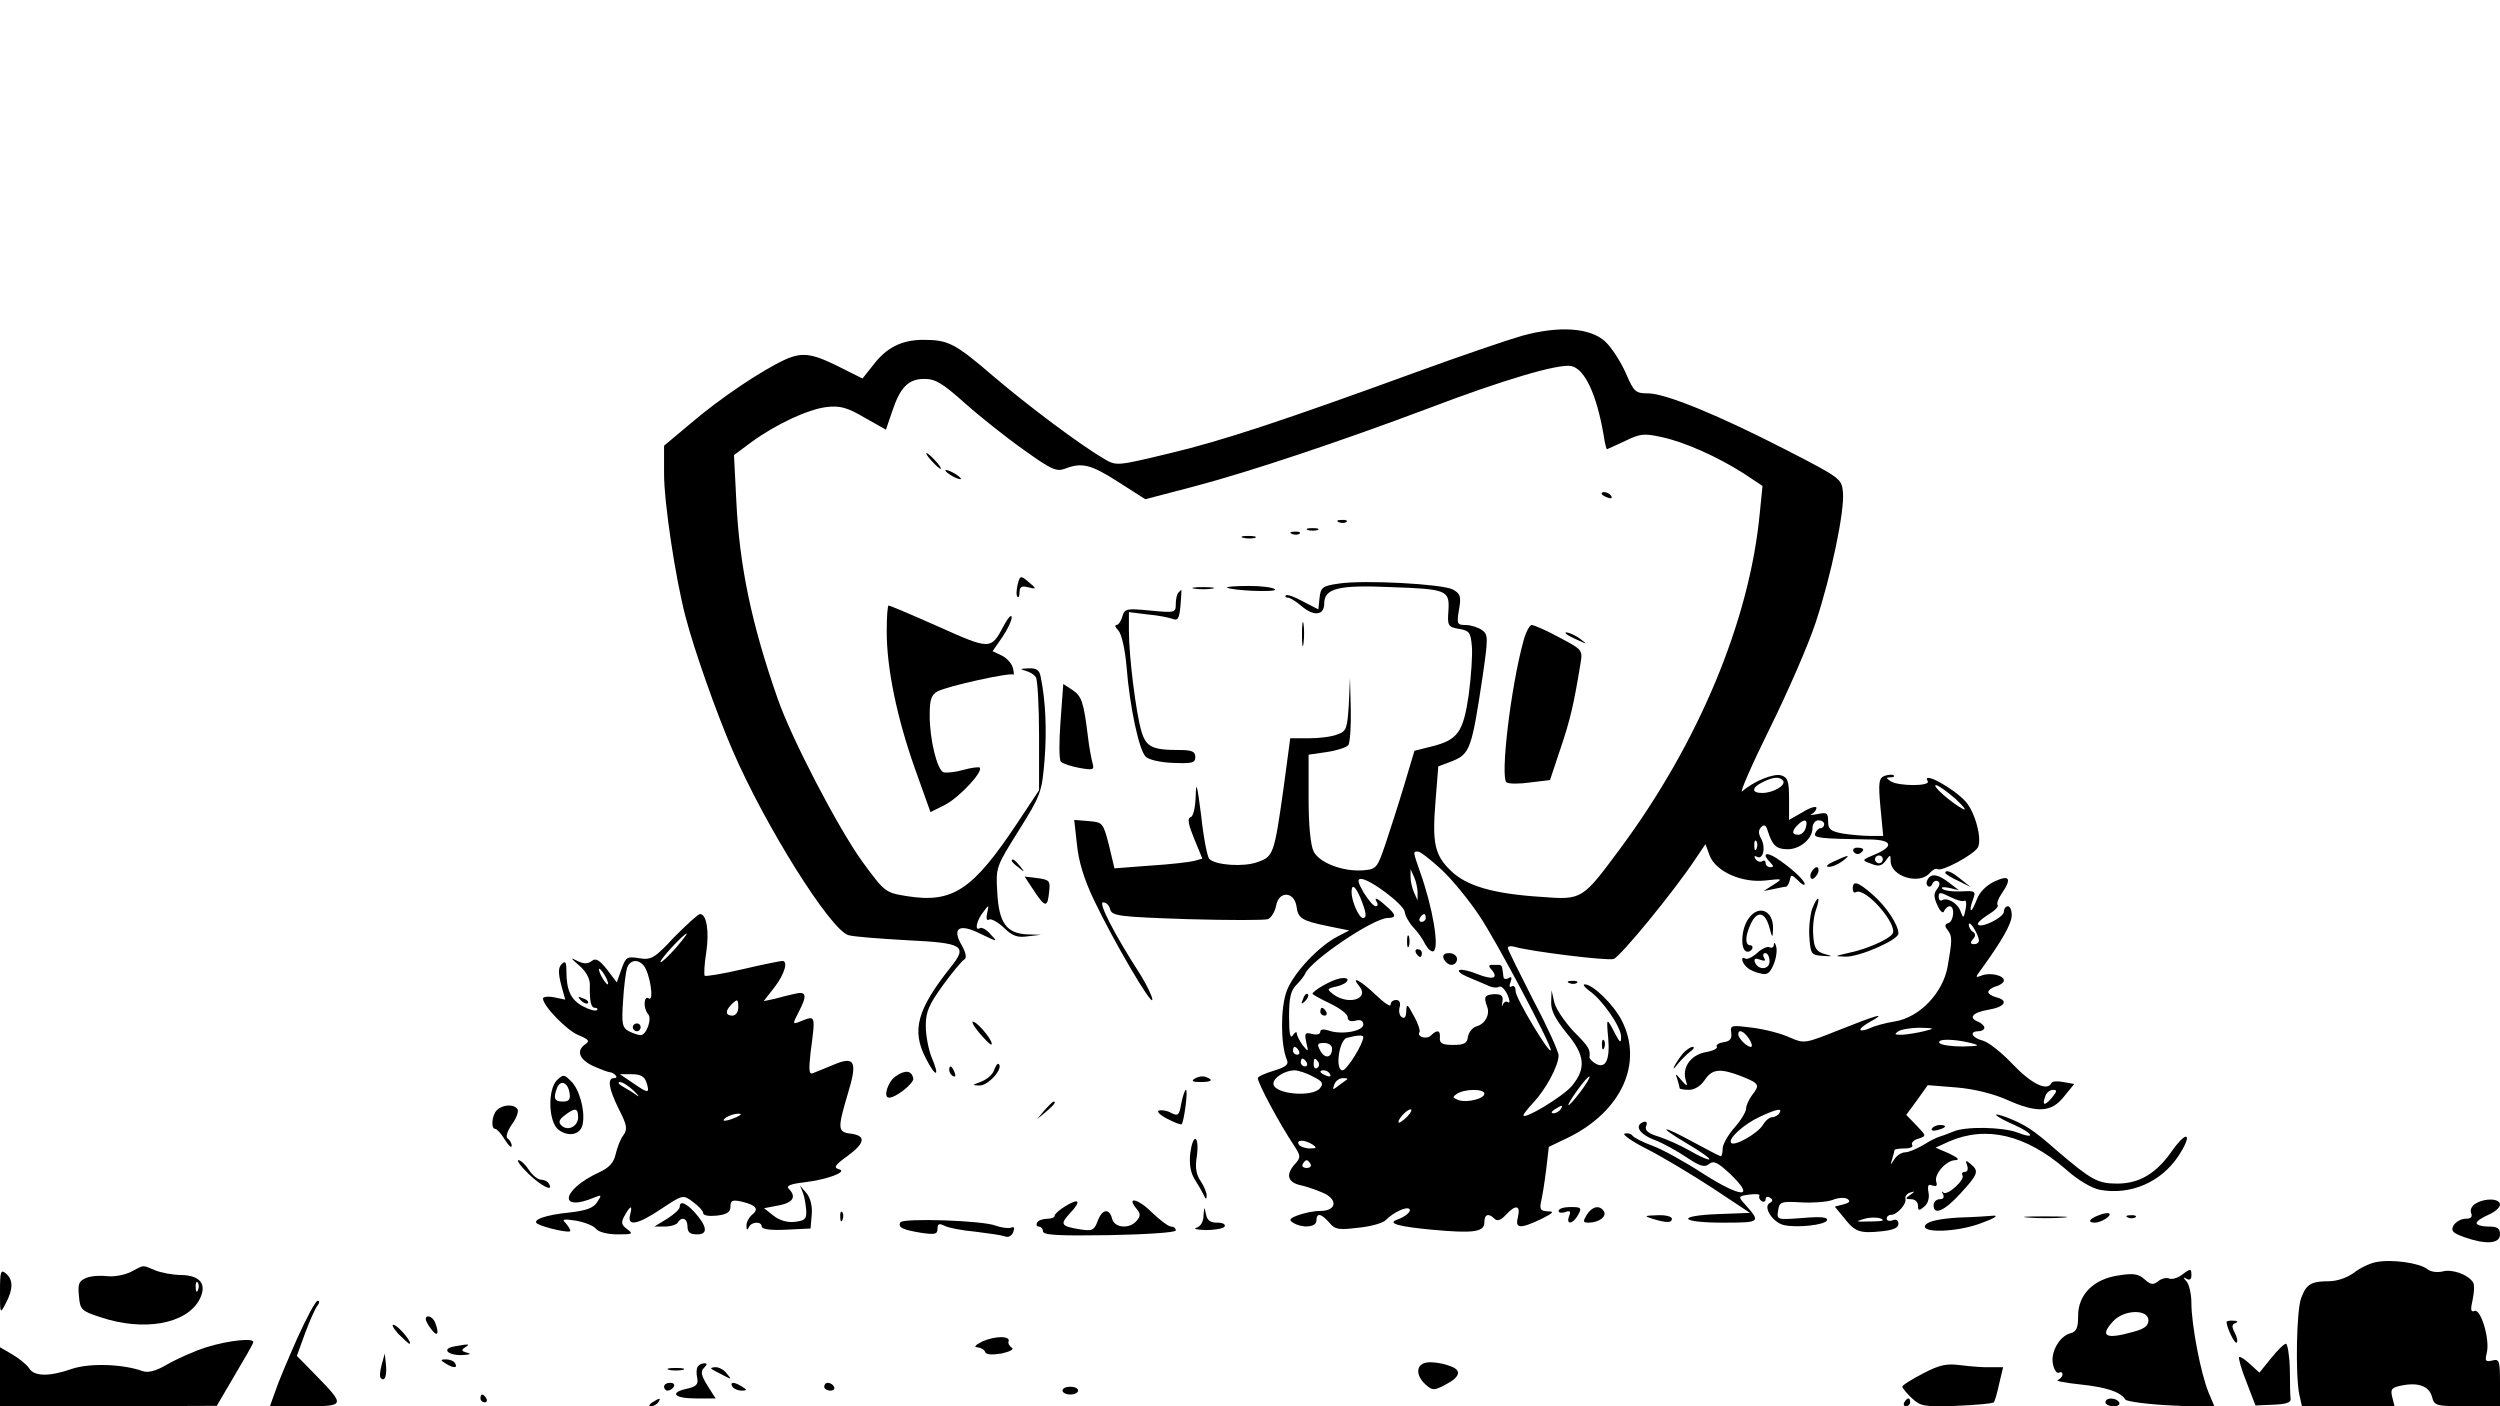 <?xml version="1.0" standalone="no"?>
<!DOCTYPE svg PUBLIC "-//W3C//DTD SVG 20010904//EN"
 "http://www.w3.org/TR/2001/REC-SVG-20010904/DTD/svg10.dtd">
<svg version="1.0" xmlns="http://www.w3.org/2000/svg"
 width="640pt" height="360pt" viewBox="0 0 640 360"
 preserveAspectRatio="xMidYMid meet">

<g transform="translate(0,360) scale(0.1,-0.1)"
fill="#000000" stroke="none">
<path d="M3895 2740 c-38 -11 -158 -52 -265 -91 -343 -125 -502 -178 -638
-210 -133 -32 -134 -32 -165 -14 -63 37 -195 136 -283 211 -99 85 -116 94
-180 94 -56 0 -95 -20 -129 -65 l-27 -34 -40 20 c-87 45 -111 49 -157 29 -61
-28 -167 -99 -243 -164 l-68 -57 0 -72 c0 -74 29 -267 55 -366 22 -85 79 -246
120 -341 83 -193 251 -461 297 -474 13 -4 80 -9 150 -13 145 -7 156 -14 111
-70 -85 -107 -100 -161 -63 -232 26 -51 37 -49 15 2 -8 20 -15 56 -15 81 0 36
8 54 44 104 24 33 49 63 55 66 6 4 4 17 -7 36 -26 45 -6 57 49 29 44 -21 44
-21 25 -1 -10 12 -23 19 -27 16 -15 -9 -9 20 8 41 15 20 15 20 10 -3 -3 -13
-1 -20 5 -16 5 3 22 -6 38 -21 21 -21 35 -26 61 -22 l34 4 -36 1 c-53 3 -72
30 -76 108 -4 64 -3 65 55 158 57 91 59 98 66 179 6 77 3 153 -10 215 -3 17
-11 22 -32 21 -21 -1 -22 -2 -7 -6 11 -3 23 -10 27 -17 4 -6 8 -73 8 -150 l0
-139 -55 -83 c-115 -173 -166 -207 -284 -188 -55 9 -56 10 -114 89 -63 88
-181 315 -216 416 -67 191 -98 340 -106 506 l-6 118 43 32 c64 47 146 85 194
91 34 4 53 -1 97 -27 l55 -31 16 47 c21 63 42 83 83 83 28 0 47 -12 103 -62
38 -34 106 -88 150 -119 71 -51 84 -57 106 -49 44 17 67 11 137 -34 l69 -44
126 33 c144 38 376 116 597 199 194 74 334 115 367 109 35 -7 65 -72 83 -175
3 -21 7 -38 9 -38 1 0 22 10 46 21 39 19 49 20 94 10 60 -13 142 -50 210 -93
l48 -32 -7 -70 c-26 -275 -157 -588 -357 -858 -98 -132 -97 -132 -203 -124
-123 8 -191 28 -231 67 -41 40 -48 69 -39 179 l7 88 37 14 c44 18 49 33 76
213 15 103 15 110 -1 122 -10 7 -29 13 -42 13 -22 0 -23 3 -17 39 6 34 4 41
-16 52 -27 14 -227 25 -292 15 -42 -6 -46 -10 -49 -37 l-3 -29 -39 20 c-21 12
-41 19 -44 16 -3 -3 -1 -6 5 -6 5 0 20 -9 33 -20 33 -29 60 -26 60 5 0 39 37
48 170 42 145 -5 151 -8 148 -60 -3 -39 -1 -42 27 -47 27 -4 30 -10 33 -45 2
-21 -2 -77 -8 -123 -14 -97 -28 -116 -95 -133 l-44 -11 -26 -87 c-14 -47 -36
-115 -48 -151 -21 -62 -23 -65 -57 -68 -52 -4 -112 19 -127 48 -8 16 -13 67
-13 136 l0 112 48 7 c26 4 50 12 54 18 4 7 7 48 6 92 l-2 80 -3 -68 c-4 -62
-6 -69 -29 -77 -14 -6 -47 -10 -73 -10 l-48 0 -17 -127 c-24 -170 -26 -176
-67 -190 -35 -13 -107 -8 -123 8 -5 4 -15 54 -21 111 -10 78 -13 91 -14 51 -1
-30 -6 -53 -13 -55 -9 -3 -6 -18 9 -55 l21 -51 -21 -6 c-12 -3 -63 -9 -113
-12 l-91 -7 -14 59 c-15 58 -16 59 -52 62 l-37 3 7 -63 c4 -42 18 -89 44 -143
49 -103 149 -274 149 -254 0 8 -14 37 -30 63 -69 107 -109 186 -96 186 8 0 16
-8 18 -18 5 -17 22 -19 197 -25 106 -3 199 -3 207 0 8 3 18 19 21 35 7 38 46
36 52 -2 4 -31 13 -37 81 -51 l54 -11 -29 -15 c-49 -25 -114 -94 -131 -140
-16 -42 -16 -136 0 -175 6 -13 -1 -19 -33 -29 -23 -7 -41 -15 -41 -19 0 -13
55 -116 93 -173 17 -26 17 -30 3 -46 -26 -28 -20 -49 17 -56 17 -4 44 -14 59
-21 34 -18 27 -44 -12 -44 -16 0 -41 -5 -57 -11 -22 -8 -24 -12 -13 -19 24
-15 60 -12 60 5 0 21 12 19 33 -5 15 -18 24 -19 74 -13 32 3 64 12 71 20 20
20 53 35 60 28 6 -6 -10 -20 -33 -28 -23 -9 6 -17 90 -25 108 -10 135 -6 135
19 0 21 11 24 26 9 7 -7 16 -4 29 10 25 27 38 25 31 -5 -8 -30 4 -32 59 -6 32
16 35 20 17 20 -18 1 -21 5 -17 24 3 12 9 49 13 81 l7 60 52 25 c134 67 190
189 135 298 -21 41 -74 93 -95 93 -6 0 -1 -7 11 -16 34 -23 82 -93 82 -118 0
-18 -3 -16 -16 9 -21 41 -22 41 -17 -12 5 -57 -7 -80 -32 -66 -9 5 -16 13 -16
16 3 20 -2 28 -41 67 -22 24 -45 57 -49 74 l-7 31 -1 -30 c-1 -22 11 -44 39
-79 48 -57 51 -91 14 -136 -24 -28 -124 -88 -124 -75 0 3 12 18 26 33 31 33
64 94 64 120 0 10 -29 74 -65 142 -35 69 -65 129 -65 133 0 5 8 6 18 3 42 -12
236 -36 253 -31 17 6 153 171 210 257 l25 37 11 -30 c16 -40 82 -70 143 -63
44 5 45 5 20 -11 l-25 -16 25 5 c14 3 28 6 32 6 3 0 8 8 10 17 3 15 4 15 21
-1 9 -10 17 -14 17 -9 0 10 -37 43 -72 66 -28 18 -38 11 -16 -11 9 -9 9 -12 0
-12 -7 0 -12 5 -12 11 0 5 -4 8 -9 4 -5 -3 -13 0 -17 6 -4 7 -3 9 3 6 16 -10
24 22 12 45 -8 14 -8 23 0 31 7 7 12 5 16 -9 12 -38 22 -47 48 -48 33 -2 67
26 67 54 0 11 7 20 15 20 8 0 15 -4 15 -10 0 -5 -4 -10 -9 -10 -5 0 -11 -6
-14 -13 -5 -12 9 -14 135 -16 60 0 69 -16 21 -37 -38 -16 -38 -16 -13 -25 19
-8 27 -6 37 7 12 17 13 17 13 0 0 -40 74 -62 100 -31 7 8 16 13 20 10 11 -7
91 36 103 55 12 20 -6 89 -30 117 -31 35 -115 81 -98 53 8 -13 -75 -13 -95 0
-12 8 -12 10 -1 10 8 0 12 2 9 5 -3 3 -13 2 -23 -1 -15 -6 -17 -16 -11 -81 l7
-73 -33 0 c-18 0 -50 3 -70 6 -32 6 -38 11 -38 31 0 22 -3 24 -27 19 -16 -3
-22 -3 -15 0 6 3 12 10 12 16 0 5 -16 1 -35 -11 l-35 -20 0 54 c0 44 -3 55
-20 60 -19 6 -71 -15 -100 -41 -8 -7 23 65 70 160 47 95 100 217 118 272 40
121 74 284 70 333 -3 35 -5 37 -143 108 -175 90 -309 145 -355 146 -33 0 -37
3 -58 52 -13 29 -36 65 -52 80 -38 36 -118 42 -215 15z m670 -1139 c7 -12 -26
-31 -54 -31 -28 0 -27 14 2 28 28 14 44 14 52 3z m441 -46 c21 -20 30 -31 19
-26 -30 16 -81 61 -69 61 6 0 28 -16 50 -35z m-383 -73 c-2 -10 -11 -19 -19
-19 -17 0 -18 9 -2 25 17 17 27 15 21 -6z m-126 -54 c-3 -8 -6 -5 -6 6 -1 11
2 17 5 13 3 -3 4 -12 1 -19z m-807 -54 c28 -26 71 -79 97 -118 45 -67 183
-328 183 -344 -1 -16 -90 133 -90 150 0 11 -4 16 -10 13 -6 -4 -7 1 -3 11 4
12 3 15 -5 10 -7 -4 -13 -2 -13 3 -1 6 -2 16 -3 21 0 6 -4 10 -8 10 -5 0 -13
0 -19 0 -8 0 -9 -4 0 -13 18 -22 2 -26 -36 -11 -19 8 -40 13 -46 11 -7 -2 2
-10 18 -17 17 -7 40 -17 52 -22 11 -6 25 -8 31 -4 5 3 14 -6 21 -20 6 -14 7
-23 2 -20 -5 4 -11 1 -14 -6 -2 -7 -3 -4 -1 7 3 16 -2 20 -21 20 -25 -2 -27
-7 -18 -32 8 -20 -5 -44 -26 -50 -11 -3 -21 -15 -23 -27 -2 -17 -10 -21 -38
-21 -27 0 -35 4 -34 18 2 20 -7 22 -23 6 -11 -11 -37 -3 -29 9 2 4 -4 23 -15
42 -16 30 -18 32 -19 12 0 -14 -4 -21 -11 -16 -6 3 -9 15 -6 25 3 12 0 19 -9
19 -8 0 -14 -5 -14 -12 0 -7 -17 5 -38 25 -37 36 -67 52 -42 22 26 -32 -27
-49 -66 -21 -18 14 -18 15 9 21 32 8 37 26 6 20 -21 -4 -69 -32 -69 -39 0 -2
20 -13 45 -25 25 -12 45 -27 45 -35 0 -9 7 -12 20 -9 13 4 20 0 20 -10 0 -17
-57 -27 -89 -15 -13 4 -21 3 -21 -3 0 -7 -9 -9 -21 -6 -18 5 -20 2 -15 -21 6
-26 6 -26 -9 -8 -8 11 -15 25 -15 30 0 6 -5 4 -10 -4 -7 -11 -10 3 -10 48 0
47 4 66 19 81 10 10 20 23 22 28 14 34 175 143 212 143 23 0 21 9 -5 31 -23
21 -32 24 -23 9 3 -5 2 -10 -3 -10 -6 0 -19 16 -31 35 -15 26 -17 35 -7 35 23
0 109 -65 112 -84 1 -10 11 -28 22 -40 11 -11 25 -31 31 -44 7 -12 16 -20 21
-17 15 9 -2 112 -35 204 -18 52 -18 51 -5 51 6 0 33 -21 60 -46z m1130 26 c0
-5 -4 -10 -10 -10 -5 0 -10 5 -10 10 0 6 5 10 10 10 6 0 10 -4 10 -10z m-1191
-85 l0 -20 -9 20 c-5 11 -9 29 -9 40 l0 20 9 -20 c5 -11 9 -29 9 -40z m-147
-12 c16 -39 18 -53 7 -53 -10 0 -29 43 -29 66 0 22 9 17 22 -13z m168 -53 c0
-5 -5 -10 -11 -10 -5 0 -7 5 -4 10 3 6 8 10 11 10 2 0 4 -4 4 -10z m-160 -305
c0 -17 -42 -85 -53 -85 -20 0 -9 78 11 83 26 7 42 8 42 2z m-80 -29 c0 -24
-18 -28 -30 -6 -9 17 -8 20 10 20 11 0 20 -6 20 -14z m-85 -6 c3 -5 1 -10 -4
-10 -6 0 -11 5 -11 10 0 6 2 10 4 10 3 0 8 -4 11 -10z m20 -30 c3 -5 1 -10 -4
-10 -6 0 -11 5 -11 10 0 6 2 10 4 10 3 0 8 -4 11 -10z m30 1 c3 -5 2 -12 -3
-15 -5 -3 -9 1 -9 9 0 17 3 19 12 6z m-14 -37 c25 -12 28 -18 18 -30 -20 -24
-119 -15 -119 12 0 15 28 33 53 34 10 0 32 -7 48 -16z m44 6 c3 -6 -1 -7 -9
-4 -18 7 -21 14 -7 14 6 0 13 -4 16 -10z m641 -45 c-36 -47 -43 -45 -8 4 15
21 29 37 31 35 2 -2 -8 -19 -23 -39z m-597 32 c-2 -1 -12 -9 -22 -16 -15 -12
-17 -12 -11 3 3 9 13 16 22 16 8 0 13 -1 11 -3z m351 -37 c0 -13 -46 -24 -67
-16 -15 6 -15 8 -3 16 20 13 70 13 70 0z m195 -40 c-3 -5 -12 -10 -18 -10 -7
0 -6 4 3 10 19 12 23 12 15 0z m-392 -18 c-10 -10 -20 -17 -22 -16 -6 5 20 34
30 34 5 0 1 -8 -8 -18z m-243 -72 c12 -8 11 -10 -7 -10 -12 0 -25 5 -28 10 -8
13 15 13 35 0z m-5 -50 c3 -5 -1 -10 -10 -10 -9 0 -13 5 -10 10 3 6 8 10 10
10 2 0 7 -4 10 -10z"/>
<path d="M3602 1190 c0 -14 2 -19 5 -12 2 6 2 18 0 25 -3 6 -5 1 -5 -13z"/>
<path d="M3625 1160 c3 -5 8 -10 11 -10 2 0 4 5 4 10 0 6 -5 10 -11 10 -5 0
-7 -4 -4 -10z"/>
<path d="M3696 1145 c4 -8 12 -15 20 -15 8 0 14 7 14 15 0 8 -9 15 -20 15 -13
0 -18 -5 -14 -15z"/>
<path d="M3336 1043 c-6 -14 -5 -15 5 -6 7 7 10 15 7 18 -3 3 -9 -2 -12 -12z"/>
<path d="M3380 1010 c0 -5 5 -10 11 -10 5 0 7 5 4 10 -3 6 -8 10 -11 10 -2 0
-4 -4 -4 -10z"/>
<path d="M2385 2420 c10 -11 20 -20 23 -20 3 0 -3 9 -13 20 -10 11 -20 20 -23
20 -3 0 3 -9 13 -20z"/>
<path d="M2420 2396 c0 -3 9 -10 20 -16 11 -6 20 -8 20 -6 0 3 -9 10 -20 16
-11 6 -20 8 -20 6z"/>
<path d="M4100 2336 c0 -2 7 -7 16 -10 8 -3 12 -2 9 4 -6 10 -25 14 -25 6z"/>
<path d="M3428 2263 c7 -3 16 -2 19 1 4 3 -2 6 -13 5 -11 0 -14 -3 -6 -6z"/>
<path d="M3348 2243 c6 -2 18 -2 25 0 6 3 1 5 -13 5 -14 0 -19 -2 -12 -5z"/>
<path d="M3308 2233 c7 -3 16 -2 19 1 4 3 -2 6 -13 5 -11 0 -14 -3 -6 -6z"/>
<path d="M3183 2223 c9 -2 23 -2 30 0 6 3 -1 5 -18 5 -16 0 -22 -2 -12 -5z"/>
<path d="M2605 2103 c-3 -14 -4 -28 0 -31 3 -3 5 3 5 12 0 13 6 17 20 13 25
-6 25 -5 1 15 -18 15 -20 15 -26 -9z"/>
<path d="M3058 2093 c12 -2 32 -2 45 0 12 2 2 4 -23 4 -25 0 -35 -2 -22 -4z"/>
<path d="M3141 2096 c10 -8 129 -13 123 -5 -3 5 -33 9 -66 9 -34 0 -59 -2 -57
-4z"/>
<path d="M3017 2083 c-4 -3 -7 -17 -7 -29 0 -23 -2 -23 -66 -17 -61 6 -65 5
-71 -16 -3 -11 -10 -21 -15 -21 -5 0 -3 -6 5 -14 8 -9 17 -46 21 -93 8 -102
32 -214 49 -230 7 -8 39 -15 70 -16 49 -2 57 0 57 15 0 14 -8 18 -42 18 -69 0
-84 8 -96 48 -14 47 -32 192 -32 256 l0 49 48 -6 c26 -2 54 -8 63 -11 14 -6
18 0 21 33 2 23 3 41 2 41 0 0 -4 -3 -7 -7z"/>
<path d="M2270 1983 c0 -94 26 -220 72 -350 l40 -112 38 19 c36 19 98 85 88
95 -2 2 -21 0 -42 -6 -21 -6 -44 -8 -51 -6 -16 7 -35 83 -35 146 0 40 4 52 20
61 26 14 187 49 194 43 2 -3 2 5 -1 17 -3 12 -16 26 -29 32 l-23 11 25 36 c13
19 24 42 24 51 -1 8 -9 -1 -20 -21 -33 -63 -34 -63 -168 -3 -67 30 -125 54
-127 54 -3 0 -5 -30 -5 -67z"/>
<path d="M3333 1975 c0 -27 2 -38 4 -22 2 15 2 37 0 50 -2 12 -4 0 -4 -28z"/>
<path d="M3900 1959 c-33 -120 -60 -352 -43 -362 6 -4 33 -4 61 0 l50 6 27 81
c25 74 34 113 51 217 6 35 5 36 -54 67 -33 18 -65 32 -71 32 -5 0 -15 -18 -21
-41z"/>
<path d="M4011 1976 c2 -2 15 -9 29 -15 24 -11 24 -11 6 3 -16 13 -49 24 -35
12z"/>
<path d="M2715 1754 c-4 -53 -4 -99 1 -104 5 -5 26 -12 48 -16 34 -6 38 -5 33
12 -3 11 -9 42 -12 69 -11 89 -16 103 -40 119 l-23 15 -7 -95z"/>
<path d="M4745 1420 c4 -6 11 -8 16 -5 14 9 11 15 -7 15 -8 0 -12 -5 -9 -10z"/>
<path d="M4695 1395 c-16 -7 -23 -14 -14 -14 8 -1 24 6 35 14 24 18 18 18 -21
0z"/>
<path d="M2590 1396 c0 -2 8 -10 18 -17 15 -13 16 -12 3 4 -13 16 -21 21 -21
13z"/>
<path d="M4636 1365 c-3 -8 -1 -15 3 -15 5 0 11 7 15 15 3 8 1 15 -3 15 -5 0
-11 -7 -15 -15z"/>
<path d="M4980 1365 c0 -2 15 -12 33 -20 l32 -16 -25 20 c-24 20 -40 26 -40
16z"/>
<path d="M2648 1318 c28 -42 34 -42 38 1 3 26 0 29 -30 33 l-33 4 25 -38z"/>
<path d="M4935 1349 c-4 -6 -4 -13 0 -17 4 -4 10 -1 12 6 3 6 9 9 14 6 6 -3 5
-11 -2 -20 -9 -11 -9 -21 1 -42 7 -16 15 -22 17 -14 3 6 9 12 14 12 14 0 11
-38 -3 -43 -10 -3 -10 -8 -2 -18 12 -16 12 -24 0 -93 -12 -68 -72 -131 -136
-141 -25 -4 -53 -12 -63 -17 -10 -5 -21 -7 -24 -5 -3 3 8 12 24 21 47 26 18
18 -77 -20 -90 -36 -91 -36 -128 -20 -21 10 -64 21 -95 25 -55 7 -58 7 -55
-13 2 -15 -3 -22 -20 -24 -12 -2 -20 -7 -17 -12 3 -4 -11 -11 -31 -14 -37 -8
-59 -40 -48 -73 5 -15 3 -15 -12 2 -15 18 -16 18 -10 2 3 -10 6 -21 6 -23 0
-2 11 -4 24 -4 14 0 30 10 40 25 19 29 40 31 96 9 44 -18 46 -21 25 -48 -8
-11 -15 -26 -15 -34 0 -8 -13 -30 -30 -49 -16 -18 -30 -43 -30 -53 0 -11 -2
-20 -5 -20 -2 0 -33 16 -68 35 -84 46 -98 45 -19 -2 34 -20 60 -38 58 -41 -3
-2 -24 7 -48 21 -24 14 -60 30 -81 37 -27 8 -37 16 -33 27 4 9 1 13 -6 11 -25
-9 -12 -31 27 -46 22 -8 59 -29 83 -45 34 -23 46 -26 57 -17 12 10 23 4 56
-27 64 -62 27 -60 -72 3 -46 30 -104 62 -129 71 -25 9 -48 21 -51 26 -4 5 -13
7 -20 5 -7 -2 20 -21 60 -41 39 -20 114 -65 166 -99 l95 -63 -80 -3 c-110 -4
-102 -22 11 -22 96 0 97 1 57 46 -19 21 -19 22 11 26 16 2 28 1 25 -3 -2 -4 0
-10 6 -14 5 -3 10 -1 10 5 0 6 5 8 11 4 8 -5 8 -9 -1 -14 -17 -10 8 -49 36
-56 33 -8 107 0 111 12 3 8 -15 10 -62 6 -66 -5 -67 -5 -63 19 3 22 7 24 58
21 30 -2 67 1 81 6 14 6 31 7 38 3 9 -6 6 -10 -9 -14 l-23 -6 24 -29 c28 -36
40 -40 97 -34 29 3 42 9 42 19 0 9 -6 13 -15 9 -8 -3 -15 -1 -15 4 0 6 5 10
11 10 15 0 40 27 37 41 -2 6 4 14 12 16 13 4 13 3 0 -6 -13 -9 -13 -11 3 -11
9 0 17 -7 17 -16 0 -14 3 -14 16 -3 9 7 14 22 11 36 -3 18 -1 23 10 18 10 -3
13 -1 10 9 -7 19 25 56 49 56 12 1 6 6 -16 17 l-35 15 35 16 c95 41 196 17
298 -71 31 -28 67 -49 88 -53 78 -14 156 19 201 87 36 55 24 69 -15 15 -41
-60 -85 -86 -142 -86 -50 0 -66 9 -155 85 -60 53 -82 67 -129 85 -44 16 -29 2
21 -20 49 -22 55 -38 7 -19 -38 14 -133 16 -164 2 -14 -6 -29 -11 -35 -13 -5
-1 -24 -10 -41 -21 -17 -10 -38 -19 -47 -19 -9 0 -21 -8 -27 -17 -11 -17 -11
-17 -6 0 3 10 6 21 6 23 0 2 12 4 26 4 14 0 23 4 19 9 -3 5 4 13 16 16 21 7
21 7 -5 34 l-26 27 28 38 27 38 75 -6 c46 -4 96 -17 129 -32 76 -34 113 -32
145 9 l26 32 -28 5 c-15 3 -28 2 -30 -2 -10 -23 -51 -3 -98 46 -28 30 -63 58
-78 62 -28 7 -36 24 -11 24 8 0 15 4 15 9 0 5 -7 11 -15 15 -27 10 -16 24 25
31 43 7 53 24 20 32 -11 3 -20 9 -20 13 0 5 9 12 20 15 11 3 20 10 20 15 0 13
-35 21 -56 13 -18 -7 -18 -6 -1 17 53 73 77 116 77 137 0 13 -4 23 -10 23 -5
0 -10 -6 -10 -14 0 -14 -57 -43 -66 -33 -4 3 8 14 25 25 17 10 28 21 25 25 -3
3 1 16 10 29 27 39 21 50 -19 31 -21 -10 -38 -28 -44 -45 -6 -15 -12 -28 -15
-28 -3 0 -1 11 4 25 9 24 8 25 -30 23 -22 -1 -43 2 -48 7 -4 4 4 5 18 2 l25
-6 -25 19 c-28 22 -46 25 -55 9z m94 -55 c4 3 6 -7 3 -21 -5 -25 -6 -25 -13
-6 -7 21 -35 37 -48 28 -4 -2 -8 2 -8 10 0 12 5 11 29 -1 16 -8 32 -13 37 -10z
m37 -100 c1 -6 -4 -11 -12 -11 -10 0 -11 4 -3 13 7 8 7 14 -1 19 -5 3 -10 12
-10 18 1 13 23 -21 26 -39z m-141 -234 c-16 -4 -41 -8 -55 -9 -20 0 -22 1 -10
9 8 5 33 9 55 9 39 -1 39 -2 10 -9z m-447 -20 c7 -11 9 -20 4 -20 -10 0 -32
22 -32 32 0 15 15 8 28 -12z m567 -10 c26 -7 23 -8 -22 -9 -28 0 -55 4 -58 9
-7 11 35 11 80 0z m208 -140 c-19 -22 -26 -21 -17 4 3 9 12 16 20 16 11 0 10
-4 -3 -20z m-698 -40 c-3 -5 -12 -10 -18 -10 -7 0 -18 -9 -24 -20 -14 -22 -72
-55 -81 -46 -10 10 32 48 73 67 45 21 59 23 50 9z m265 -274 c0 -2 -17 -3 -37
-3 -32 -1 -34 0 -13 6 21 7 50 4 50 -3z"/>
<path d="M4743 1325 c0 -8 4 -12 8 -9 24 14 108 -83 94 -106 -9 -15 -69 -41
-115 -50 -34 -8 -35 -8 -5 -9 35 -1 135 43 135 59 0 22 -30 68 -65 99 -39 34
-52 38 -52 16z"/>
<path d="M4639 1273 c-5 -15 -9 -47 -7 -72 3 -43 5 -46 33 -48 28 -2 28 -1 5
5 -20 6 -26 15 -28 46 -2 21 1 51 7 67 13 37 4 38 -10 2z"/>
<path d="M4476 1248 c-18 -25 -21 -74 -7 -83 5 -3 12 -1 16 5 3 5 1 10 -4 10
-14 0 -14 23 1 55 16 34 36 31 47 -7 8 -30 9 -31 10 -7 2 48 -37 65 -63 27z"/>
<path d="M1726 1201 c-51 -55 -59 -59 -90 -54 -31 5 -34 3 -45 -28 l-12 -34
-25 33 c-20 25 -29 30 -39 22 -10 -8 -20 -8 -37 0 -19 10 -18 8 5 -12 17 -14
27 -33 27 -48 -1 -44 3 -60 13 -60 6 0 8 -3 5 -6 -4 -3 -19 1 -36 10 -30 16
-42 40 -42 90 0 24 -3 27 -12 18 -9 -9 -9 -22 -2 -51 l11 -40 -29 6 c-15 3
-28 1 -28 -3 0 -19 61 -82 91 -94 28 -12 30 -15 15 -25 -22 -17 -11 -40 27
-56 18 -8 35 -14 39 -14 3 0 10 -3 14 -8 4 -4 2 -7 -4 -7 -18 0 -14 -26 12
-79 21 -41 23 -51 12 -67 -8 -10 -16 -32 -20 -49 -5 -22 -17 -35 -44 -47 -96
-45 -103 -103 -9 -63 17 7 18 6 6 -12 -9 -15 -27 -22 -71 -27 -61 -6 -98 -19
-82 -29 18 -10 84 -25 84 -18 0 4 -6 13 -12 20 -11 10 -5 11 27 6 22 -4 45
-13 51 -21 6 -8 30 -14 55 -14 38 0 41 1 25 13 -15 11 -17 17 -7 35 15 27 21
28 14 2 -8 -31 20 -25 81 16 54 36 55 36 80 17 14 -10 26 -23 26 -28 0 -7 15
-9 35 -7 26 3 35 9 35 23 0 16 5 18 28 13 38 -9 46 -19 27 -34 -8 -7 -15 -20
-14 -29 0 -10 2 -11 6 -3 6 15 33 16 33 2 0 -7 24 -10 63 -8 l62 3 3 35 c2 21
-3 43 -13 55 l-17 20 8 -20 c4 -11 7 -31 8 -45 1 -21 -4 -25 -30 -28 -19 -2
-39 4 -54 16 l-24 19 37 7 c37 7 47 22 26 43 -7 7 4 12 38 16 61 7 116 28 90
34 -14 4 -9 11 23 34 45 33 48 52 7 57 -33 4 -33 13 -6 104 25 82 17 96 -40
71 -20 -8 -42 -17 -49 -20 -11 -5 -12 6 -7 52 13 100 14 96 -29 79 -17 -7 -17
-5 -2 24 23 44 21 55 -9 48 -14 -3 -37 -9 -52 -13 l-28 -6 28 36 c26 34 35 67
20 67 -5 0 -50 -9 -101 -21 -51 -12 -95 -19 -98 -17 -2 3 -1 30 4 60 8 54 1
98 -16 98 -5 0 -34 -27 -66 -59z m3 -29 c-19 -21 -36 -37 -38 -35 -5 3 59 73
67 73 2 0 -11 -17 -29 -38z m-81 -44 c16 -20 27 -93 13 -84 -13 9 -15 -25 -2
-40 11 -11 -4 -54 -19 -54 -6 0 -20 5 -30 10 -17 9 -19 19 -15 77 2 36 7 74
10 84 7 22 28 25 43 7z m-98 -28 c6 -11 8 -20 6 -20 -3 0 -10 9 -16 20 -6 11
-8 20 -6 20 3 0 10 -9 16 -20z m340 -80 c0 -11 -7 -20 -15 -20 -18 0 -19 12
-3 28 16 16 18 15 18 -8z m-235 -191 c9 -29 5 -29 -34 -2 l-34 23 31 0 c22 0
32 -6 37 -21z m-33 -21 c13 -13 17 -18 8 -12 -8 6 -24 16 -35 22 -11 6 -15 12
-8 12 7 0 22 -10 35 -22z m263 -68 c-27 -12 -43 -12 -25 0 8 5 22 9 30 9 10 0
8 -3 -5 -9z"/>
<path d="M1620 970 c0 -5 5 -10 10 -10 6 0 10 5 10 10 0 6 -4 10 -10 10 -5 0
-10 -4 -10 -10z"/>
<path d="M4541 1182 c0 -7 -5 -10 -11 -7 -5 3 -19 -3 -31 -14 -12 -11 -26 -18
-31 -15 -13 8 -9 -12 5 -23 6 -6 22 -13 34 -15 17 -5 24 1 33 22 7 16 10 37 7
47 -3 10 -5 12 -6 5z m-11 -43 c0 -22 -30 -24 -38 -1 -2 8 2 10 14 5 12 -4 15
-3 10 5 -4 7 -2 12 3 12 6 0 11 -9 11 -21z"/>
<path d="M4018 1083 c7 -3 16 -2 19 1 4 3 -2 6 -13 5 -11 0 -14 -3 -6 -6z"/>
<path d="M1487 1039 c7 -7 15 -10 18 -7 3 3 -2 9 -12 12 -14 6 -15 5 -6 -5z"/>
<path d="M2506 957 c16 -19 30 -33 32 -31 7 5 -30 52 -45 58 -8 4 -2 -9 13
-27z"/>
<path d="M4101 924 c0 -11 3 -14 6 -6 3 7 2 16 -1 19 -3 4 -6 -2 -5 -13z"/>
<path d="M4308 903 c-8 -10 -18 -25 -22 -33 -4 -8 0 -6 8 5 9 11 24 26 33 33
9 6 12 12 6 12 -5 0 -17 -8 -25 -17z"/>
<path d="M2545 861 c-3 -11 -18 -24 -33 -30 -24 -9 -25 -9 -5 -10 22 -1 62 43
50 55 -3 3 -8 -4 -12 -15z"/>
<path d="M2430 861 c0 -6 4 -13 10 -16 6 -3 7 1 4 9 -7 18 -14 21 -14 7z"/>
<path d="M2292 844 c-19 -13 -32 -54 -16 -54 18 0 64 37 62 49 -4 21 -21 23
-46 5z"/>
<path d="M1426 835 c-25 -25 -22 -110 5 -128 26 -19 57 -11 61 17 6 34 -9 88
-30 108 -18 18 -20 18 -36 3z m32 -33 c3 -17 -2 -22 -17 -22 -22 0 -25 8 -15
35 9 22 28 14 32 -13z m22 -62 c0 -24 -27 -37 -43 -21 -8 8 -6 15 9 26 26 20
34 19 34 -5z"/>
<path d="M3059 839 c-10 -6 -7 -9 14 -9 29 0 35 5 14 13 -8 3 -20 1 -28 -4z"/>
<path d="M3024 775 c-5 -30 -8 -33 -26 -24 -10 6 -24 8 -31 6 -7 -2 3 -12 21
-21 19 -10 35 -16 37 -14 6 6 17 88 11 88 -3 0 -8 -16 -12 -35z"/>
<path d="M2674 758 l-19 -23 23 19 c21 18 27 26 19 26 -2 0 -12 -10 -23 -22z"/>
<path d="M1272 758 c-13 -13 -16 -48 -4 -48 4 0 15 -12 24 -27 10 -16 18 -23
18 -16 0 6 -5 15 -10 18 -6 4 -2 18 10 36 12 16 18 33 15 39 -8 14 -38 13 -53
-2z"/>
<path d="M4946 711 c-4 -5 3 -7 14 -4 23 6 26 13 6 13 -8 0 -17 -4 -20 -9z"/>
<path d="M3047 647 c-3 -28 1 -50 12 -67 9 -14 19 -32 23 -40 4 -10 7 -11 7
-2 1 7 -6 24 -15 38 -12 17 -15 36 -10 64 3 21 2 41 -3 44 -5 3 -11 -13 -14
-37z"/>
<path d="M1353 595 c33 -32 66 -48 52 -25 -3 6 -13 10 -20 10 -8 0 -22 11 -31
25 -9 14 -21 25 -27 25 -5 0 6 -16 26 -35z"/>
<path d="M5036 616 c3 -9 1 -16 -6 -16 -6 0 -9 -4 -6 -9 7 -11 -39 -53 -49
-44 -4 5 -5 2 -1 -4 4 -8 1 -13 -8 -13 -9 0 -16 -7 -16 -15 0 -27 27 -16 69
30 45 49 48 57 26 75 -13 11 -14 10 -9 -4z"/>
<path d="M2727 512 c-15 -9 -27 -20 -27 -24 0 -5 -9 -8 -19 -8 -11 0 -23 -4
-26 -10 -3 -5 -1 -10 4 -10 6 0 11 -6 11 -12 0 -10 39 -12 170 -10 99 2 170 7
170 12 0 6 -5 10 -12 10 -7 0 -29 17 -50 37 -35 35 -66 41 -38 8 10 -12 10
-18 0 -30 -18 -22 -57 -19 -63 5 -7 28 -26 25 -37 -6 -9 -24 -14 -26 -46 -21
-49 8 -51 13 -24 42 29 31 23 39 -13 17z"/>
<path d="M6338 519 c-10 -5 -15 -16 -12 -24 4 -10 0 -15 -14 -15 -12 0 -25 -8
-31 -17 -7 -14 -3 -19 27 -30 57 -20 92 -17 92 7 0 16 -7 20 -30 20 -16 0 -30
4 -30 9 0 5 14 14 30 21 17 7 30 19 30 26 0 16 -37 18 -62 3z"/>
<path d="M1740 510 c0 -6 -15 -19 -32 -30 l-33 -20 27 0 c15 0 30 5 33 10 10
17 25 11 25 -10 0 -15 7 -20 25 -20 28 0 26 20 -8 58 -22 23 -37 29 -37 12z"/>
<path d="M3081 488 c0 -16 -8 -28 -18 -31 -10 -3 1 -5 24 -6 23 0 45 4 48 9 3
6 -5 10 -19 10 -18 0 -26 6 -29 23 -4 19 -4 19 -6 -5z"/>
<path d="M3990 500 c0 -5 8 -6 17 -3 12 5 15 2 10 -10 -9 -24 10 -21 23 3 10
18 8 20 -20 20 -16 0 -30 -4 -30 -10z"/>
<path d="M4062 490 c-10 -17 -10 -20 5 -20 26 0 47 16 39 29 -11 17 -30 13
-44 -9z"/>
<path d="M2151 484 c0 -11 3 -14 6 -6 3 7 2 16 -1 19 -3 4 -6 -2 -5 -13z"/>
<path d="M5373 489 c-25 -9 -30 -19 -10 -19 15 0 43 17 37 23 -3 3 -15 1 -27
-4z"/>
<path d="M4230 480 c36 -11 50 -11 50 0 0 6 -17 10 -37 9 -34 -1 -35 -2 -13
-9z"/>
<path d="M5013 483 c-47 -3 -75 -9 -83 -18 -19 -23 83 -20 145 5 28 10 41 18
30 18 -11 -1 -52 -4 -92 -5z"/>
<path d="M5193 483 c26 -2 67 -2 90 0 23 2 2 3 -48 3 -49 0 -68 -1 -42 -3z"/>
<path d="M5448 483 c7 -3 16 -2 19 1 4 3 -2 6 -13 5 -11 0 -14 -3 -6 -6z"/>
<path d="M2305 471 c-7 -13 5 -19 53 -27 35 -5 42 -4 42 10 0 13 4 15 18 8 9
-5 44 -12 78 -15 33 -4 68 -9 76 -12 9 -4 18 1 22 11 4 11 2 15 -6 11 -7 -2
-24 0 -38 5 -34 14 -237 20 -245 9z"/>
<path d="M6083 369 c-17 -3 -43 -16 -58 -28 -17 -12 -42 -21 -64 -21 -45 0
-57 -8 -70 -43 -12 -31 -15 -195 -5 -246 l7 -31 118 0 119 0 -6 24 c-5 20 -1
24 24 29 43 9 71 -2 78 -29 6 -23 10 -24 90 -24 l84 0 0 61 c0 56 -2 61 -20
56 -17 -4 -19 -1 -14 19 9 34 -15 114 -31 108 -10 -4 -11 3 -5 29 4 19 5 39 1
44 -12 20 -54 35 -78 28 -14 -3 -31 -1 -39 6 -20 16 -92 26 -131 18z"/>
<path d="M335 344 c-16 -8 -43 -13 -60 -11 -16 2 -40 1 -53 -4 -20 -8 -23 -15
-20 -46 3 -36 6 -39 55 -55 110 -37 219 -18 253 44 21 39 4 63 -46 64 -22 0
-52 6 -67 12 -34 14 -26 15 -62 -4z m172 -46 c-3 -8 -6 -5 -6 6 -1 11 2 17 5
13 3 -3 4 -12 1 -19z"/>
<path d="M0 294 c0 -58 0 -59 15 -30 19 36 19 60 0 76 -13 11 -15 5 -15 -46z"/>
<path d="M5585 336 c-11 -8 -25 -12 -32 -9 -7 3 -20 0 -28 -7 -13 -10 -19 -9
-35 5 -15 14 -29 16 -66 10 -64 -9 -104 -49 -104 -103 0 -31 -4 -41 -19 -45
-29 -7 -53 -50 -45 -81 3 -14 10 -23 15 -20 5 3 9 1 9 -5 0 -5 -6 -11 -12 -14
-7 -2 18 -7 56 -11 67 -7 105 -19 117 -39 4 -5 57 -12 118 -15 l111 -5 -16 38
c-20 48 -44 174 -44 229 0 23 -6 48 -12 55 -10 11 -10 13 0 7 7 -4 12 -1 12 8
0 19 -1 20 -25 2z m-85 -116 c0 -14 -11 -22 -37 -29 -73 -21 -89 -12 -53 27
28 30 90 31 90 2z"/>
<path d="M761 174 c-23 -52 -49 -113 -56 -135 l-14 -39 90 0 c104 0 104 1 25
82 l-46 47 21 58 c12 32 26 64 32 71 5 7 6 12 0 12 -5 0 -28 -43 -52 -96z"/>
<path d="M1090 223 c0 -5 7 -17 15 -27 15 -20 20 -10 9 18 -6 16 -24 22 -24 9z"/>
<path d="M5700 216 c0 -14 21 -58 26 -53 3 3 1 14 -5 25 -8 15 -8 22 2 25 7 3
5 6 -5 6 -10 1 -18 -1 -18 -3z"/>
<path d="M1019 186 c14 -14 27 -26 29 -26 10 0 -26 44 -39 48 -8 3 -3 -7 10
-22z"/>
<path d="M2515 166 c-18 -9 -23 -15 -13 -15 9 -1 18 -6 20 -12 2 -7 17 -8 42
-4 22 5 33 11 26 15 -6 4 -10 11 -8 16 5 15 -35 14 -67 0z"/>
<path d="M528 151 c-31 -10 -76 -30 -100 -44 -29 -17 -49 -22 -63 -17 -50 18
-134 21 -180 6 -60 -21 -98 -20 -111 2 -6 9 -26 25 -43 35 l-31 18 0 -75 0
-76 278 0 277 1 45 77 c25 42 47 80 48 85 6 13 -62 6 -120 -12z"/>
<path d="M1162 153 c-32 -6 -16 -23 21 -22 20 1 25 3 13 6 -15 4 -16 7 -5 14
14 9 10 9 -29 2z"/>
<path d="M5814 123 l-30 -37 -24 22 c-13 12 -25 20 -28 18 -2 -3 6 -32 19 -64
l23 -60 46 2 c29 1 45 5 44 14 -1 6 -2 41 -2 77 -1 36 -6 65 -10 65 -5 0 -22
-17 -38 -37z"/>
<path d="M977 106 c-4 -15 -6 -31 -2 -34 10 -10 16 6 13 35 l-3 28 -8 -29z"/>
<path d="M1140 110 c20 -13 33 -13 25 0 -3 6 -14 10 -23 10 -15 0 -15 -2 -2
-10z"/>
<path d="M3653 112 c-28 -4 -30 -32 -4 -56 18 -16 22 -16 49 -2 43 22 46 40 8
51 -17 6 -41 9 -53 7z"/>
<path d="M1786 101 c-3 -4 -4 -17 -1 -29 3 -16 -3 -22 -26 -27 -46 -10 -34
-25 22 -25 l51 0 -21 33 c-16 26 -18 36 -9 45 9 9 9 12 1 12 -7 0 -14 -4 -17
-9z"/>
<path d="M4923 84 c-29 -15 -53 -30 -53 -34 0 -3 11 -17 24 -29 22 -21 32 -23
114 -20 50 2 93 6 96 9 3 3 9 25 14 48 l10 42 -32 0 c-17 -1 -51 2 -76 5 -37
5 -55 1 -97 -21z"/>
<path d="M1713 93 c9 -2 25 -2 35 0 9 3 1 5 -18 5 -19 0 -27 -2 -17 -5z"/>
<path d="M1821 96 c2 -2 15 -9 29 -16 23 -12 24 -12 11 3 -7 10 -20 17 -29 17
-8 0 -13 -2 -11 -4z"/>
<path d="M1700 50 c0 -5 4 -10 9 -10 6 0 13 5 16 10 3 6 -1 10 -9 10 -9 0 -16
-4 -16 -10z"/>
<path d="M1875 50 c3 -5 14 -10 23 -10 15 0 15 2 2 10 -20 13 -33 13 -25 0z"/>
<path d="M2110 50 c0 -5 7 -10 16 -10 8 0 12 5 9 10 -3 6 -10 10 -16 10 -5 0
-9 -4 -9 -10z"/>
<path d="M2720 40 c0 -5 9 -10 20 -10 11 0 20 5 20 10 0 6 -9 10 -20 10 -11 0
-20 -4 -20 -10z"/>
<path d="M1230 20 c0 -5 5 -10 11 -10 5 0 7 5 4 10 -3 6 -8 10 -11 10 -2 0 -4
-4 -4 -10z"/>
<path d="M1670 10 c-9 -6 -10 -10 -3 -10 6 0 15 5 18 10 8 12 4 12 -15 0z"/>
<path d="M4875 10 c-3 -5 -1 -10 4 -10 6 0 11 5 11 10 0 6 -2 10 -4 10 -3 0
-8 -4 -11 -10z"/>
<path d="M5390 10 c0 -5 9 -10 21 -10 11 0 17 4 14 10 -8 13 -35 13 -35 0z"/>
</g>
</svg>
